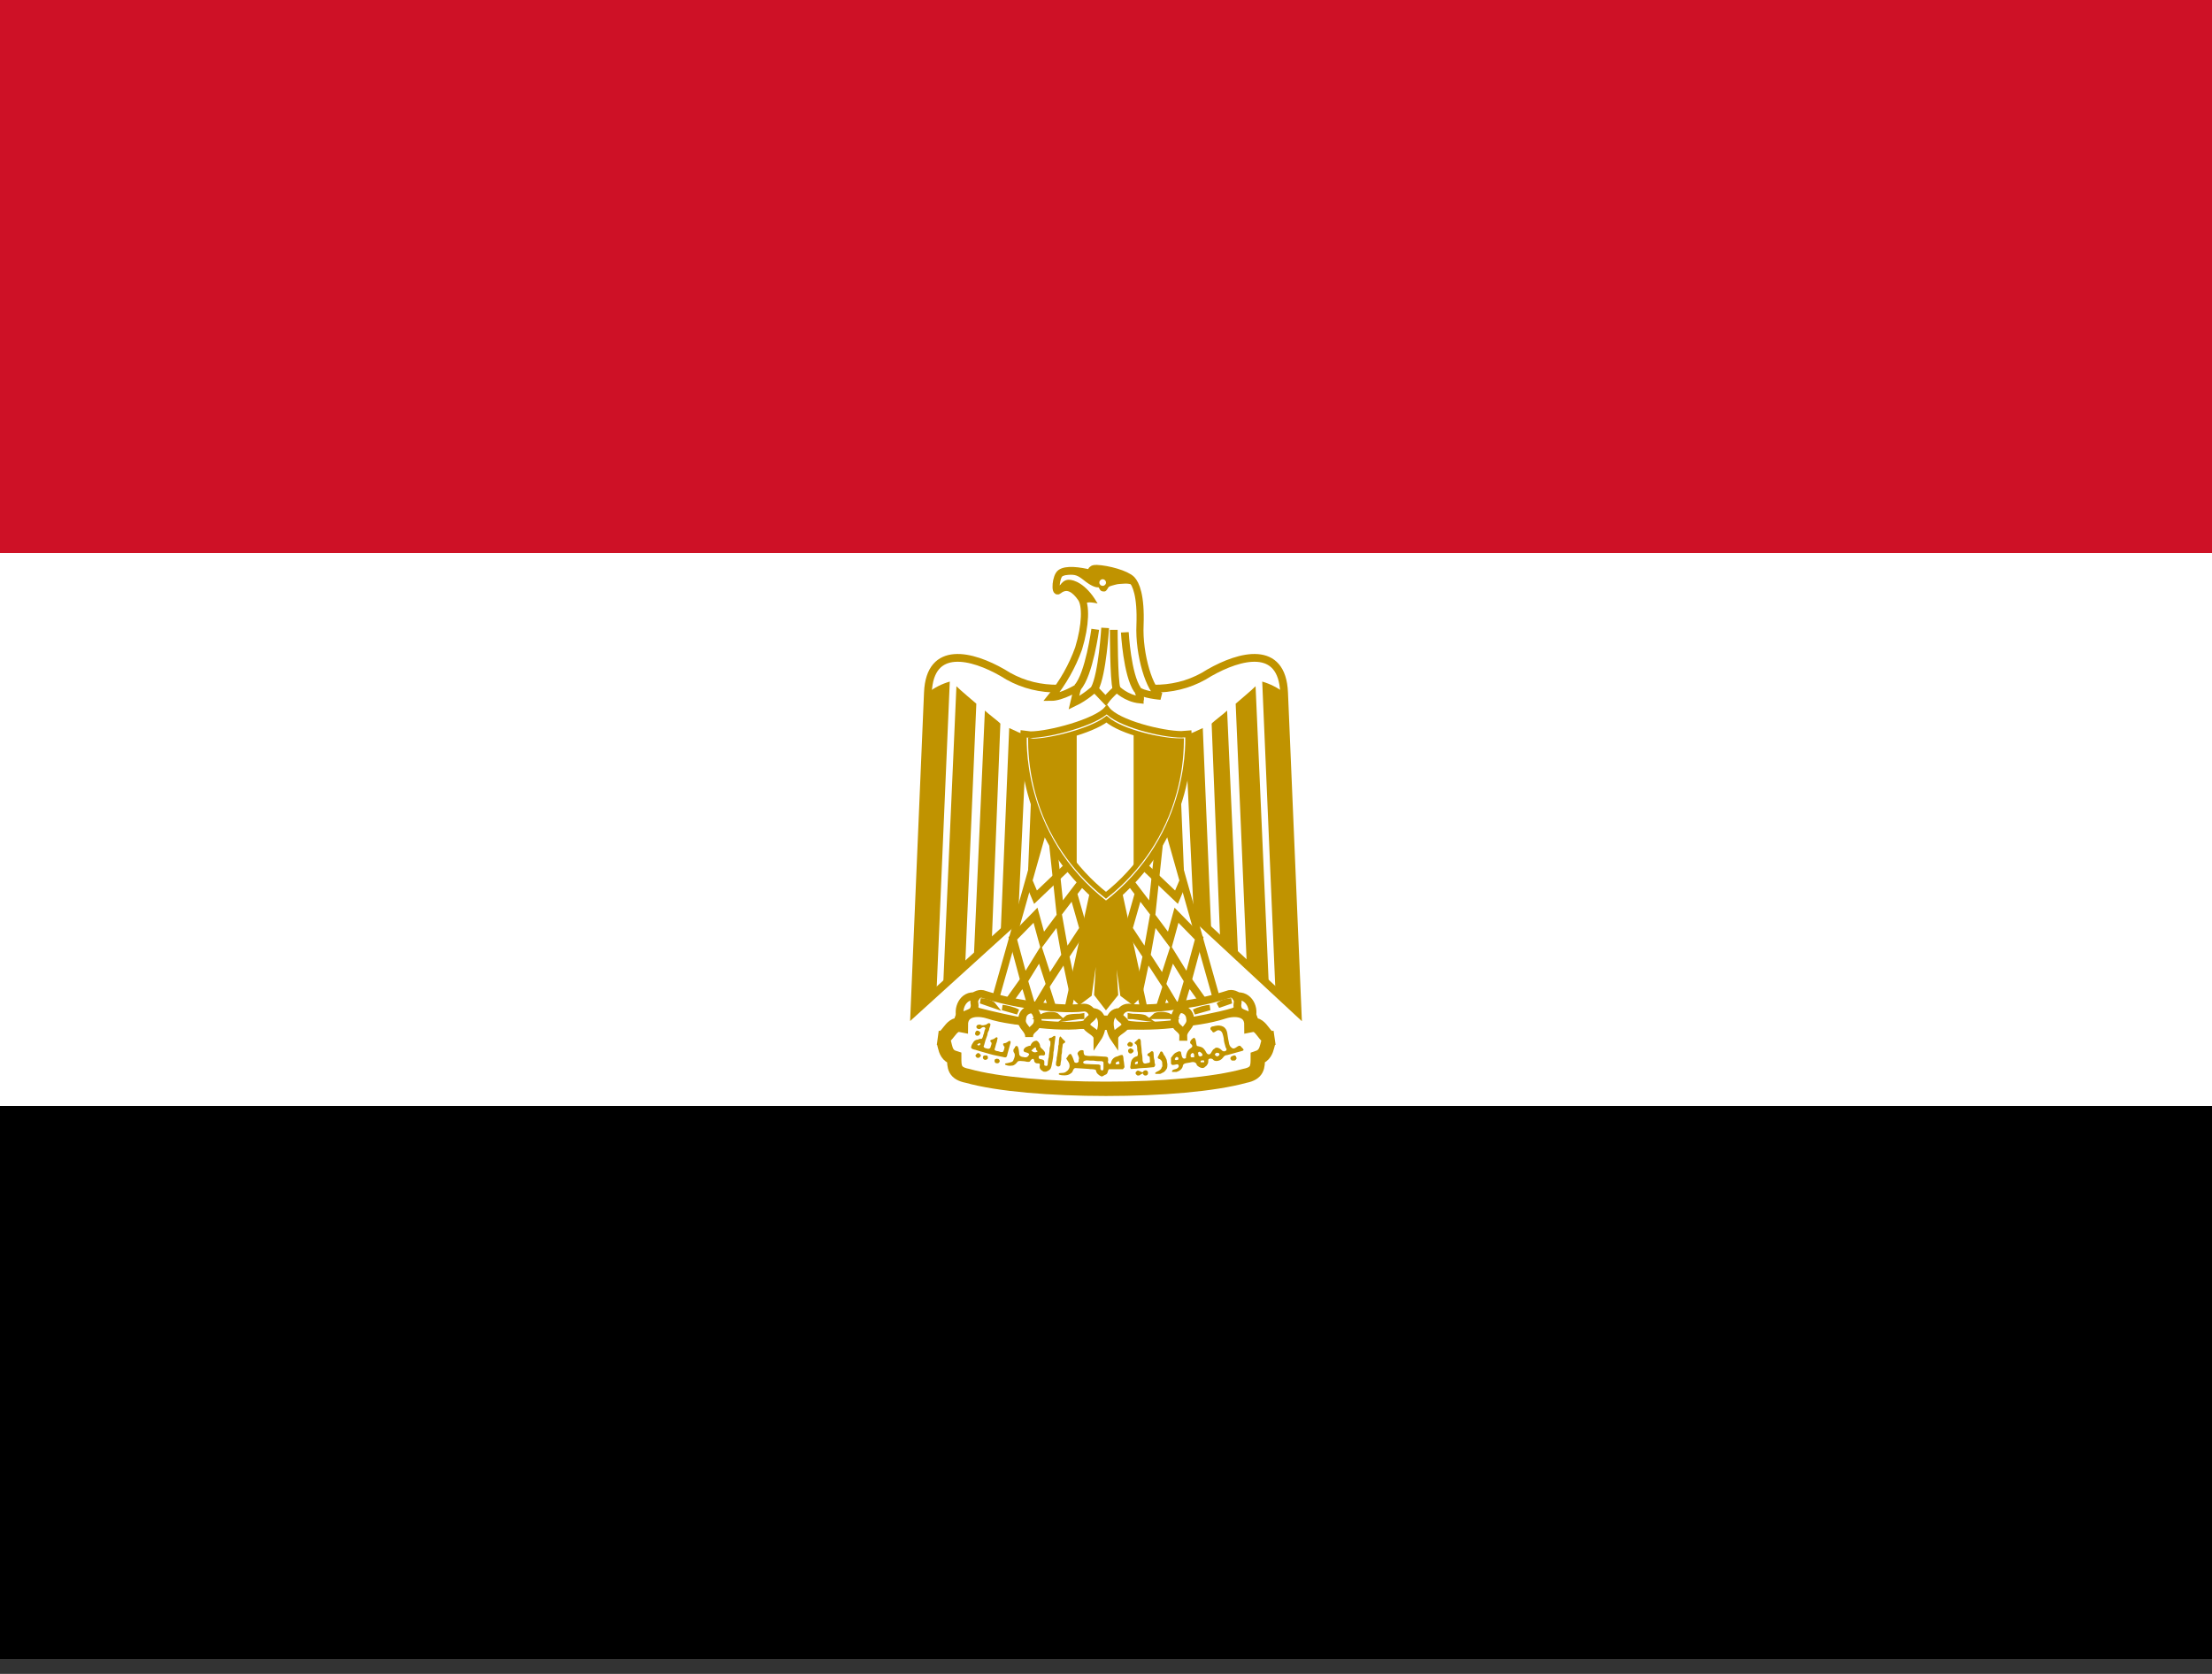 <svg xmlns="http://www.w3.org/2000/svg" width="37" height="28" viewBox="0 0 37 28" fill="none">
  <rect x="0" y="0" width="37" height="28" fill="#333333" stroke="none"/>
  <g clipPath="url(#clip0_411_4187)">
    <path d="M0 18.5H37V27.75H0V18.5Z" fill="black"/>
    <path d="M0 9.25H37V18.5H0V9.25Z" fill="white"/>
    <path d="M0 0H37V9.25H0V0Z" fill="#CE1126"/>
    <path d="M18.537 13.986L21.705 16.927L21.479 11.586C21.446 10.776 20.743 10.961 20.23 11.253C19.716 11.586 19.12 11.586 18.5 11.368C17.876 11.586 17.284 11.586 16.77 11.253C16.262 10.961 15.554 10.776 15.521 11.586L15.295 16.927L18.537 13.986Z" fill="white" stroke="#C09300" stroke-width="0.13" strokeLinejoin="round"/>
    <path d="M15.887 11.401L15.665 16.595L15.295 16.927L15.521 11.586C15.631 11.502 15.755 11.439 15.887 11.401ZM16.331 11.771L16.146 16.118L15.776 16.497L15.998 11.479C16.072 11.553 16.289 11.734 16.331 11.771ZM16.733 12.104L16.59 15.73L16.289 16.021L16.474 11.886C16.548 11.956 16.696 12.062 16.733 12.104ZM17.173 12.289L17.029 15.378L16.738 15.614L16.881 12.178C16.955 12.21 17.099 12.289 17.173 12.289ZM17.58 12.289L17.473 14.865L17.173 15.156L17.288 12.321C17.358 12.321 17.547 12.321 17.58 12.289Z" fill="#C09300"/>
    <path d="M21.113 11.401L21.335 16.595L21.705 16.927L21.479 11.586C21.369 11.502 21.245 11.439 21.113 11.401ZM20.669 11.771L20.854 16.118L21.224 16.497L21.002 11.479C20.928 11.553 20.711 11.734 20.669 11.771ZM20.267 12.104L20.41 15.73L20.711 16.021L20.526 11.886C20.452 11.956 20.304 12.062 20.267 12.104ZM19.827 12.289L19.971 15.378L20.262 15.614L20.119 12.178C20.045 12.21 19.901 12.289 19.827 12.289ZM19.42 12.289L19.527 14.865L19.827 15.156L19.712 12.321C19.642 12.321 19.453 12.321 19.42 12.289Z" fill="#C09300"/>
    <path d="M18.648 14.569L19.092 16.595L18.944 16.742L18.791 16.627L18.542 14.823L18.648 16.627L18.5 16.812L18.357 16.627L18.463 14.823L18.209 16.627L18.056 16.742L17.908 16.595L18.352 14.573H18.648V14.569Z" fill="#C09300" stroke="#C09300" stroke-width="0.11"/>
    <path d="M17.506 13.681L16.622 16.812L17.839 16.997L18.352 14.643L17.506 13.681Z" fill="white" stroke="#C09300" stroke-width="0.12" strokeLinejoin="round"/>
    <path d="M17.214 14.754L17.321 15.008L17.894 14.462" stroke="#C09300" stroke-width="0.13" strokeLinejoin="round"/>
    <path d="M17.612 14.106L17.732 15.23L18.098 14.749M17.95 14.934L18.148 15.628M18.227 15.373L17.825 15.984M17.95 16.595L17.82 15.984M17.82 15.984L17.709 15.364L17.436 15.73L17.321 15.309L16.941 15.697L17.131 16.4L17.399 15.966L17.543 16.41L17.82 15.984Z" stroke="#C09300" stroke-width="0.13" strokeLinejoin="round"/>
    <path d="M16.881 16.742L17.127 16.396L17.284 16.927L17.506 16.558L17.649 17.002" stroke="#C09300" stroke-width="0.13" strokeLinejoin="round"/>
    <path d="M19.494 13.681L20.378 16.812L19.161 16.997L18.648 14.643L19.494 13.681Z" fill="white" stroke="#C09300" stroke-width="0.12" strokeLinejoin="round"/>
    <path d="M19.786 14.754L19.679 15.008L19.106 14.462" stroke="#C09300" stroke-width="0.13" strokeLinejoin="round"/>
    <path d="M19.388 14.106L19.268 15.23L18.902 14.749M19.05 14.934L18.852 15.628M18.773 15.373L19.175 15.984M19.05 16.595L19.18 15.984M19.18 15.984L19.291 15.364L19.564 15.73L19.679 15.309L20.059 15.697L19.869 16.4L19.601 15.966L19.457 16.41L19.18 15.984Z" stroke="#C09300" stroke-width="0.13" strokeLinejoin="round"/>
    <path d="M20.119 16.742L19.873 16.396L19.716 16.927L19.494 16.558L19.351 17.002" stroke="#C09300" stroke-width="0.13" strokeLinejoin="round"/>
    <path d="M18.5 18.213C19.425 18.213 20.304 18.139 20.822 17.996C21.039 17.954 21.039 17.843 21.039 17.695C21.261 17.621 21.15 17.362 21.303 17.362C21.145 17.409 21.118 17.108 20.933 17.145C20.933 16.886 20.669 16.854 20.452 16.927C20.012 17.071 19.235 17.108 18.5 17.108C17.76 17.071 16.992 17.071 16.548 16.923C16.331 16.854 16.072 16.886 16.072 17.145C15.887 17.108 15.854 17.404 15.702 17.362C15.854 17.362 15.739 17.626 15.961 17.695C15.961 17.843 15.961 17.954 16.183 17.996C16.692 18.139 17.58 18.213 18.5 18.213Z" fill="white" stroke="#C09300" stroke-width="0.24" strokeLinecap="round" strokeLinejoin="round"/>
    <path d="M17.247 16.812C17.543 16.854 17.876 16.886 18.135 16.854C18.283 16.854 18.389 17.108 18.093 17.145C17.839 17.177 17.432 17.145 17.214 17.108C16.928 17.058 16.644 16.996 16.363 16.923C16.104 16.812 16.289 16.599 16.437 16.627C16.701 16.712 16.972 16.773 17.247 16.812ZM19.753 16.812C19.457 16.854 19.124 16.886 18.875 16.854C18.717 16.854 18.611 17.108 18.907 17.145C19.166 17.177 19.568 17.145 19.786 17.108C19.971 17.071 20.378 17.002 20.637 16.923C20.896 16.812 20.711 16.599 20.563 16.627C20.299 16.712 20.028 16.773 19.753 16.812Z" fill="white" stroke="#C09300" stroke-width="0.13" strokeLinecap="round" strokeLinejoin="round"/>
    <path d="M16.326 16.669C16.104 16.627 16.003 16.886 16.072 17.034C16.104 16.96 16.257 16.96 16.289 16.886C16.331 16.775 16.257 16.775 16.331 16.669H16.326ZM17.214 17.348C17.214 17.2 17.358 17.219 17.358 17.071C17.358 17.002 17.321 16.886 17.247 16.886C17.208 16.888 17.172 16.904 17.144 16.932C17.117 16.959 17.101 16.995 17.099 17.034C17.066 17.177 17.214 17.2 17.214 17.348ZM18.264 16.927C18.482 16.927 18.458 17.219 18.357 17.367C18.357 17.261 18.172 17.219 18.172 17.145C18.172 17.034 18.338 17.034 18.264 16.927ZM20.669 16.669C20.896 16.627 21.002 16.886 20.928 17.034C20.896 16.96 20.743 16.96 20.711 16.886C20.669 16.775 20.743 16.775 20.669 16.669ZM19.795 17.344C19.795 17.196 19.647 17.214 19.647 17.066C19.647 16.997 19.684 16.881 19.758 16.881C19.797 16.884 19.833 16.9 19.86 16.927C19.887 16.954 19.904 16.991 19.906 17.029C19.938 17.173 19.79 17.196 19.79 17.344H19.795ZM18.731 16.927C18.514 16.927 18.537 17.219 18.639 17.367C18.639 17.261 18.824 17.219 18.824 17.145C18.824 17.034 18.657 17.034 18.731 16.927Z" fill="white" stroke="#C09300" stroke-width="0.13" strokeLinecap="round" strokeLinejoin="round"/>
    <path d="M16.405 16.742C16.479 16.742 16.59 16.775 16.622 16.817L16.405 16.742ZM16.77 16.854C16.807 16.854 16.955 16.886 17.024 16.927L16.77 16.854ZM18.093 17.002C18.023 17.002 17.875 17.002 17.838 17.034L18.093 16.997V17.002ZM17.691 17.002C17.649 16.96 17.506 16.96 17.431 17.002H17.691ZM20.595 16.742C20.517 16.744 20.44 16.769 20.378 16.817L20.595 16.742ZM20.234 16.854C20.188 16.854 20.049 16.886 19.975 16.927L20.234 16.854ZM18.907 17.002C18.976 17.002 19.124 17.002 19.166 17.034L18.907 16.997V17.002ZM19.309 17.002C19.351 16.96 19.494 16.96 19.568 17.002H19.309Z" fill="white" stroke="#C09300" stroke-width="0.09" strokeLinecap="round" strokeLinejoin="round"/>
    <path d="M16.34 17.325C16.317 17.321 16.303 17.297 16.312 17.279C16.317 17.247 16.34 17.233 16.358 17.242C16.377 17.242 16.4 17.27 16.4 17.279L16.382 17.311L16.372 17.316C16.372 17.325 16.354 17.325 16.34 17.325ZM18.884 17.506C18.875 17.506 18.856 17.483 18.856 17.473C18.856 17.455 18.884 17.427 18.902 17.427L18.939 17.445C18.953 17.459 18.953 17.487 18.935 17.501C18.925 17.51 18.898 17.51 18.884 17.501V17.506ZM18.898 17.621C18.879 17.612 18.875 17.603 18.87 17.584C18.87 17.561 18.87 17.556 18.893 17.543L18.912 17.533L18.93 17.543C18.948 17.552 18.962 17.561 18.962 17.58C18.962 17.593 18.948 17.607 18.93 17.617C18.916 17.626 18.912 17.626 18.898 17.617V17.621Z" fill="#C09300"/>
    <path d="M16.548 17.113C16.53 17.113 16.506 17.131 16.493 17.14C16.465 17.145 16.428 17.163 16.4 17.14C16.372 17.136 16.335 17.14 16.331 17.177C16.335 17.21 16.377 17.224 16.405 17.205C16.423 17.182 16.474 17.163 16.483 17.205C16.46 17.242 16.465 17.284 16.446 17.316C16.446 17.339 16.433 17.358 16.423 17.376C16.4 17.376 16.377 17.376 16.358 17.39C16.344 17.39 16.33 17.393 16.317 17.4C16.304 17.406 16.293 17.416 16.285 17.427C16.266 17.455 16.247 17.483 16.243 17.52C16.247 17.547 16.289 17.556 16.317 17.561L16.409 17.589L16.557 17.631C16.631 17.654 16.705 17.663 16.779 17.681L16.802 17.686C16.835 17.695 16.849 17.663 16.849 17.64L16.895 17.473C16.904 17.45 16.918 17.404 16.877 17.413C16.853 17.427 16.83 17.45 16.802 17.45C16.761 17.45 16.784 17.496 16.802 17.51C16.802 17.538 16.793 17.57 16.779 17.593C16.752 17.607 16.724 17.593 16.696 17.584C16.673 17.584 16.617 17.57 16.641 17.538L16.664 17.455C16.678 17.427 16.678 17.395 16.687 17.362C16.668 17.33 16.641 17.376 16.617 17.381C16.599 17.39 16.544 17.395 16.571 17.427C16.599 17.445 16.581 17.478 16.571 17.506C16.571 17.538 16.534 17.552 16.506 17.538C16.479 17.538 16.437 17.515 16.46 17.487L16.483 17.404L16.516 17.311C16.516 17.279 16.53 17.256 16.544 17.228C16.544 17.196 16.567 17.168 16.567 17.136C16.567 17.122 16.557 17.117 16.548 17.117V17.113ZM16.377 17.45C16.379 17.449 16.381 17.448 16.384 17.448C16.386 17.448 16.389 17.449 16.391 17.45C16.4 17.459 16.4 17.469 16.391 17.478L16.377 17.487C16.354 17.487 16.349 17.483 16.349 17.473C16.349 17.469 16.349 17.464 16.363 17.459C16.369 17.455 16.375 17.452 16.382 17.45H16.377ZM16.331 17.681C16.308 17.663 16.312 17.649 16.345 17.621C16.363 17.612 16.368 17.612 16.386 17.626C16.414 17.649 16.414 17.663 16.386 17.686C16.377 17.695 16.372 17.695 16.363 17.695C16.349 17.695 16.345 17.695 16.331 17.686V17.681ZM16.47 17.728C16.459 17.724 16.451 17.717 16.445 17.708C16.44 17.698 16.439 17.687 16.442 17.677C16.451 17.658 16.456 17.654 16.483 17.654C16.516 17.654 16.52 17.658 16.525 17.686C16.525 17.704 16.525 17.709 16.511 17.718C16.506 17.723 16.5 17.725 16.494 17.727C16.487 17.729 16.481 17.729 16.474 17.728H16.47ZM20.595 17.728C20.586 17.723 20.581 17.718 20.581 17.704C20.581 17.686 20.59 17.672 20.618 17.663C20.646 17.649 20.664 17.649 20.674 17.672C20.688 17.7 20.688 17.709 20.669 17.728C20.66 17.741 20.655 17.741 20.632 17.741C20.609 17.741 20.604 17.741 20.595 17.732V17.728ZM16.664 17.783C16.645 17.783 16.636 17.765 16.636 17.746C16.636 17.732 16.636 17.728 16.645 17.718L16.673 17.709L16.701 17.714C16.724 17.732 16.729 17.751 16.715 17.769C16.701 17.788 16.687 17.788 16.659 17.783H16.664ZM17.672 17.829L17.663 17.816C17.663 17.788 17.663 17.765 17.672 17.737C17.677 17.714 17.672 17.691 17.681 17.668L17.7 17.538C17.7 17.515 17.7 17.492 17.709 17.473C17.714 17.436 17.709 17.404 17.718 17.372C17.718 17.358 17.732 17.325 17.746 17.344C17.765 17.372 17.788 17.39 17.811 17.413C17.829 17.427 17.811 17.445 17.797 17.45C17.778 17.455 17.774 17.478 17.774 17.496L17.765 17.552C17.765 17.584 17.765 17.612 17.755 17.644L17.751 17.728L17.741 17.783C17.741 17.802 17.741 17.825 17.723 17.834C17.709 17.843 17.686 17.843 17.677 17.829H17.672ZM19.046 17.376L18.985 17.432C18.958 17.455 19.009 17.464 19.013 17.483C19.023 17.51 19.023 17.538 19.023 17.566C19.032 17.593 19.036 17.617 19.032 17.644C19.032 17.677 18.995 17.668 18.976 17.686C18.953 17.695 18.944 17.718 18.93 17.732C18.919 17.756 18.913 17.781 18.912 17.806C18.912 17.829 18.898 17.852 18.912 17.871L18.916 17.88H18.939L19.009 17.876C19.064 17.866 19.124 17.866 19.18 17.862L19.282 17.852C19.309 17.857 19.323 17.829 19.323 17.806C19.305 17.774 19.319 17.741 19.305 17.714C19.295 17.677 19.3 17.644 19.295 17.612C19.295 17.584 19.263 17.575 19.249 17.593C19.231 17.612 19.203 17.617 19.194 17.635C19.18 17.663 19.221 17.663 19.231 17.681L19.235 17.751C19.24 17.779 19.212 17.779 19.189 17.783C19.166 17.792 19.134 17.797 19.12 17.769C19.11 17.746 19.11 17.723 19.11 17.7C19.11 17.654 19.096 17.617 19.096 17.575C19.096 17.529 19.083 17.478 19.083 17.427C19.083 17.404 19.078 17.372 19.046 17.376ZM19.018 17.755H19.032V17.792L19.018 17.797C19.012 17.799 19.006 17.8 18.999 17.802C18.996 17.802 18.993 17.802 18.99 17.802C18.981 17.792 18.981 17.779 18.995 17.765L19.018 17.755ZM17.63 17.33C17.616 17.33 17.593 17.362 17.575 17.358C17.533 17.362 17.538 17.404 17.57 17.418V17.455C17.575 17.492 17.552 17.524 17.556 17.561C17.556 17.598 17.543 17.64 17.543 17.681C17.529 17.723 17.529 17.765 17.524 17.806C17.519 17.843 17.492 17.829 17.468 17.82V17.774C17.473 17.732 17.445 17.723 17.413 17.718C17.381 17.718 17.367 17.695 17.376 17.668C17.39 17.649 17.422 17.654 17.445 17.654C17.492 17.663 17.487 17.603 17.464 17.58C17.445 17.552 17.408 17.533 17.399 17.506C17.399 17.469 17.376 17.427 17.344 17.409C17.293 17.404 17.251 17.445 17.237 17.492C17.214 17.492 17.191 17.501 17.172 17.51C17.14 17.52 17.094 17.575 17.14 17.598C17.163 17.603 17.242 17.621 17.205 17.654C17.186 17.691 17.149 17.691 17.117 17.681C17.085 17.681 17.048 17.663 17.048 17.626C17.043 17.589 17.043 17.552 17.029 17.52C17.02 17.483 16.978 17.492 16.974 17.529C16.941 17.552 16.946 17.593 16.969 17.621C16.983 17.654 16.969 17.695 16.955 17.723C16.946 17.769 16.9 17.769 16.867 17.779C16.853 17.788 16.793 17.779 16.816 17.811C16.851 17.827 16.89 17.832 16.927 17.825C16.964 17.825 16.997 17.792 17.02 17.76C17.043 17.737 17.085 17.751 17.122 17.751C17.154 17.751 17.191 17.774 17.228 17.755C17.237 17.732 17.284 17.686 17.297 17.732C17.297 17.774 17.33 17.792 17.367 17.788C17.408 17.788 17.39 17.816 17.39 17.843C17.39 17.885 17.422 17.908 17.459 17.927H17.496C17.529 17.913 17.566 17.899 17.579 17.862C17.593 17.829 17.593 17.792 17.603 17.76C17.612 17.709 17.621 17.654 17.621 17.603C17.635 17.556 17.63 17.506 17.64 17.455L17.654 17.348C17.654 17.325 17.644 17.325 17.63 17.33ZM17.32 17.52C17.325 17.52 17.33 17.529 17.33 17.543C17.33 17.561 17.339 17.575 17.353 17.58V17.593L17.316 17.603C17.293 17.603 17.274 17.593 17.26 17.58L17.251 17.57L17.265 17.561L17.288 17.538C17.302 17.524 17.311 17.52 17.32 17.52ZM20.373 17.154C20.346 17.156 20.32 17.161 20.294 17.168C20.248 17.168 20.225 17.214 20.271 17.242C20.299 17.311 20.341 17.224 20.387 17.233C20.452 17.242 20.456 17.316 20.47 17.372C20.47 17.422 20.489 17.473 20.503 17.524C20.549 17.575 20.47 17.607 20.438 17.57C20.41 17.538 20.345 17.501 20.313 17.543C20.271 17.561 20.267 17.617 20.234 17.635C20.179 17.649 20.174 17.58 20.142 17.552C20.114 17.51 20.063 17.506 20.021 17.496C20.003 17.455 20.012 17.385 19.975 17.358C19.938 17.372 19.873 17.436 19.929 17.469C19.975 17.515 19.906 17.533 19.883 17.561C19.846 17.603 19.837 17.654 19.837 17.7C19.776 17.732 19.767 17.663 19.758 17.621C19.758 17.57 19.712 17.584 19.679 17.603C19.633 17.621 19.614 17.663 19.587 17.695V17.788C19.596 17.829 19.642 17.811 19.67 17.806C19.716 17.788 19.735 17.839 19.698 17.866C19.67 17.894 19.596 17.88 19.605 17.931H19.679C19.726 17.917 19.781 17.88 19.786 17.825C19.795 17.779 19.864 17.783 19.901 17.774C19.948 17.76 20.008 17.755 20.021 17.82C20.054 17.852 20.123 17.89 20.16 17.843C20.178 17.832 20.192 17.816 20.201 17.797C20.21 17.779 20.213 17.758 20.211 17.737C20.206 17.7 20.271 17.7 20.29 17.723C20.313 17.76 20.387 17.751 20.424 17.723C20.461 17.7 20.47 17.649 20.526 17.649L20.775 17.58C20.84 17.566 20.766 17.524 20.748 17.496C20.701 17.473 20.655 17.575 20.6 17.524C20.553 17.492 20.558 17.432 20.544 17.381C20.53 17.316 20.535 17.242 20.489 17.196C20.461 17.163 20.415 17.154 20.373 17.154ZM20.058 17.593C20.063 17.593 20.072 17.593 20.082 17.603C20.1 17.612 20.114 17.631 20.114 17.649C20.114 17.658 20.114 17.658 20.1 17.663L20.077 17.672C20.068 17.672 20.045 17.658 20.045 17.649V17.631C20.035 17.612 20.035 17.612 20.045 17.603L20.058 17.593ZM20.359 17.612C20.378 17.612 20.387 17.612 20.396 17.626C20.401 17.644 20.396 17.654 20.378 17.663L20.355 17.672L20.336 17.658C20.327 17.654 20.322 17.649 20.322 17.64C20.322 17.626 20.341 17.612 20.359 17.607V17.612ZM19.943 17.612C19.952 17.612 19.957 17.612 19.961 17.621C19.971 17.631 19.975 17.635 19.975 17.649V17.677C19.975 17.691 19.975 17.686 19.948 17.686C19.92 17.686 19.915 17.686 19.915 17.658C19.915 17.64 19.915 17.635 19.929 17.626C19.934 17.617 19.943 17.617 19.948 17.617L19.943 17.612ZM19.693 17.681C19.698 17.683 19.701 17.685 19.705 17.688C19.708 17.692 19.71 17.695 19.712 17.7C19.712 17.714 19.712 17.723 19.702 17.728C19.689 17.732 19.665 17.737 19.656 17.728C19.656 17.726 19.656 17.724 19.656 17.723C19.647 17.718 19.647 17.714 19.656 17.709V17.704L19.665 17.691C19.668 17.686 19.673 17.683 19.678 17.681C19.683 17.679 19.688 17.68 19.693 17.681ZM20.119 17.737L20.142 17.741V17.769H20.086L20.082 17.76C20.082 17.751 20.082 17.746 20.091 17.741L20.119 17.737ZM19.328 17.959C19.323 17.959 19.314 17.954 19.323 17.95C19.328 17.936 19.346 17.931 19.36 17.922C19.385 17.912 19.408 17.896 19.425 17.876C19.425 17.857 19.443 17.848 19.443 17.829L19.439 17.765C19.433 17.745 19.419 17.729 19.402 17.718C19.388 17.714 19.369 17.709 19.365 17.691C19.365 17.677 19.379 17.663 19.383 17.649L19.411 17.593C19.425 17.58 19.443 17.593 19.448 17.603L19.471 17.649C19.485 17.663 19.494 17.677 19.499 17.695C19.508 17.714 19.517 17.728 19.517 17.741L19.527 17.802C19.527 17.825 19.527 17.852 19.517 17.876L19.49 17.913C19.476 17.927 19.462 17.94 19.443 17.945C19.43 17.95 19.42 17.963 19.402 17.963H19.332L19.328 17.959ZM19.009 17.977C18.999 17.968 18.995 17.963 18.995 17.95C18.995 17.936 18.995 17.936 19.009 17.922C19.027 17.903 19.036 17.903 19.073 17.922C19.106 17.94 19.12 17.94 19.12 17.927C19.124 17.917 19.143 17.903 19.166 17.903C19.174 17.904 19.183 17.907 19.189 17.913C19.198 17.922 19.203 17.927 19.203 17.945C19.203 17.968 19.203 17.968 19.189 17.982C19.175 17.991 19.175 17.991 19.157 17.991C19.148 17.991 19.14 17.988 19.134 17.983C19.127 17.978 19.122 17.971 19.12 17.963C19.12 17.954 19.12 17.95 19.11 17.959L19.101 17.963C19.092 17.963 19.073 17.977 19.064 17.987L19.041 17.991C19.023 17.991 19.023 17.991 19.009 17.977ZM18.093 17.566C18.061 17.566 18.028 17.593 18.023 17.626C18.033 17.658 18.061 17.695 18.042 17.728C18.056 17.774 18.005 17.792 17.973 17.769C17.954 17.723 17.945 17.677 17.913 17.631C17.875 17.621 17.862 17.681 17.834 17.704C17.848 17.737 17.885 17.769 17.889 17.811C17.899 17.857 17.871 17.903 17.838 17.922C17.806 17.954 17.76 17.945 17.723 17.95C17.677 17.977 17.755 17.987 17.778 17.987C17.825 17.991 17.875 17.987 17.917 17.95C17.95 17.936 17.945 17.871 17.986 17.866L18.209 17.88C18.245 17.89 18.306 17.876 18.333 17.903C18.333 17.95 18.38 17.987 18.421 18.005C18.444 18.014 18.468 17.982 18.491 17.977C18.537 17.963 18.523 17.908 18.551 17.885H18.782C18.791 17.885 18.796 17.862 18.81 17.852L18.8 17.765C18.787 17.728 18.8 17.681 18.777 17.649C18.736 17.64 18.703 17.672 18.666 17.677C18.62 17.695 18.588 17.737 18.583 17.783C18.56 17.825 18.518 17.774 18.537 17.737L18.532 17.691C18.509 17.668 18.468 17.677 18.435 17.672L18.296 17.663C18.25 17.663 18.209 17.668 18.172 17.658C18.125 17.658 18.125 17.612 18.125 17.575C18.116 17.568 18.105 17.565 18.093 17.566ZM18.185 17.737L18.232 17.741H18.292C18.338 17.751 18.384 17.751 18.43 17.751C18.44 17.751 18.449 17.76 18.458 17.769V17.862C18.458 17.876 18.458 17.894 18.449 17.899C18.447 17.902 18.444 17.906 18.44 17.908C18.433 17.907 18.427 17.904 18.421 17.9C18.415 17.896 18.411 17.891 18.407 17.885V17.82C18.398 17.812 18.387 17.808 18.375 17.806L18.255 17.802L18.162 17.797C18.148 17.792 18.13 17.797 18.121 17.779C18.111 17.769 18.125 17.751 18.139 17.746C18.154 17.74 18.169 17.736 18.185 17.737ZM18.708 17.751C18.713 17.751 18.717 17.751 18.717 17.765L18.727 17.788C18.727 17.792 18.727 17.797 18.717 17.797C18.694 17.806 18.671 17.806 18.662 17.797C18.662 17.792 18.662 17.774 18.671 17.769L18.708 17.751Z" fill="#C09300"/>
    <path d="M18.5 15.133C20.008 13.977 19.878 12.275 19.878 12.275L19.763 12.284C19.443 12.284 18.69 12.099 18.514 11.872C18.329 12.081 17.552 12.289 17.237 12.289L17.122 12.275C17.122 12.275 16.988 13.972 18.5 15.133Z" fill="white" stroke="#C09300" stroke-width="0.11"/>
    <path d="M19.758 12.395H19.721C19.434 12.395 18.768 12.252 18.509 12.03C18.241 12.233 17.561 12.4 17.279 12.4C17.267 12.399 17.254 12.398 17.242 12.395C17.244 12.687 17.285 12.978 17.362 13.26C17.548 13.939 17.947 14.54 18.5 14.976C19.054 14.539 19.453 13.936 19.638 13.255C19.715 12.975 19.755 12.686 19.758 12.395Z" fill="white" stroke="#C09300" stroke-width="0.09"/>
    <path d="M18.01 12.256C17.761 12.337 17.503 12.384 17.242 12.395L17.247 12.585C17.262 12.812 17.301 13.036 17.362 13.255C17.486 13.71 17.707 14.133 18.01 14.495V12.256ZM18.962 12.256V14.532C19.279 14.162 19.51 13.726 19.638 13.255C19.699 13.036 19.738 12.812 19.753 12.585L19.758 12.4H19.721C19.545 12.4 19.24 12.344 18.962 12.252V12.256Z" fill="#C09300"/>
    <path d="M19.069 11.701C19.101 11.706 19.027 11.539 19.027 11.539C19.11 11.623 19.416 11.646 19.416 11.646C19.231 11.562 19.046 10.947 19.069 10.453C19.087 9.962 19 9.768 18.93 9.694C18.838 9.601 18.537 9.518 18.343 9.509C18.227 9.504 18.25 9.592 18.25 9.592C18.042 9.541 17.834 9.518 17.741 9.583C17.658 9.639 17.64 9.93 17.704 9.879C17.857 9.754 17.991 9.87 18.084 10.004C18.167 10.12 18.162 10.453 18.042 10.846C17.936 11.143 17.779 11.42 17.58 11.664C17.765 11.664 18.024 11.502 18.024 11.502L17.963 11.757C18.158 11.664 18.31 11.521 18.31 11.521L18.495 11.715C18.555 11.632 18.68 11.521 18.68 11.521C18.68 11.521 18.833 11.683 19.069 11.706V11.701Z" fill="white" stroke="#C09300" stroke-width="0.12"/>
    <path d="M18.32 10.527C18.32 10.527 18.218 11.285 18.024 11.498M18.486 10.503C18.486 10.503 18.44 11.276 18.31 11.521M18.63 10.536C18.63 10.536 18.63 11.377 18.676 11.521M18.815 10.577C18.815 10.577 18.852 11.285 19.027 11.539" stroke="#C09300" stroke-width="0.13"/>
    <path d="M18.13 10.156C18.126 10.103 18.11 10.051 18.084 10.004C17.991 9.865 17.857 9.754 17.704 9.879C17.704 9.879 17.755 9.717 17.871 9.713C17.954 9.708 18.153 9.777 18.329 10.073C18.329 10.073 18.199 10.046 18.167 10.073C18.111 10.12 18.134 10.156 18.134 10.156H18.13Z" fill="#C09300" stroke="#C09300" stroke-width="0.03"/>
    <path d="M17.686 9.68C17.7 9.634 17.718 9.597 17.746 9.583C17.839 9.518 18.042 9.537 18.25 9.592C18.25 9.592 18.232 9.504 18.343 9.509C18.537 9.518 18.833 9.601 18.925 9.694C18.955 9.727 18.979 9.764 18.995 9.805C18.949 9.74 18.819 9.745 18.787 9.749C18.741 9.754 18.708 9.749 18.643 9.768C18.611 9.777 18.565 9.787 18.537 9.805C18.518 9.823 18.5 9.879 18.472 9.879C18.426 9.879 18.426 9.87 18.412 9.856C18.398 9.833 18.389 9.805 18.37 9.81C18.324 9.814 18.241 9.777 18.139 9.694C18.033 9.611 17.991 9.592 17.862 9.601C17.723 9.611 17.686 9.689 17.686 9.689V9.68Z" fill="#C09300" stroke="#C09300" stroke-width="0.03"/>
    <path d="M18.444 9.8C18.475 9.8 18.5 9.776 18.5 9.745C18.5 9.714 18.475 9.689 18.444 9.689C18.414 9.689 18.389 9.714 18.389 9.745C18.389 9.776 18.414 9.8 18.444 9.8Z" fill="white"/>
  </g>
  <defs>
    <clipPath id="clip0_411_4187">
      <rect width="37" height="27.75" fill="white"/>
    </clipPath>
  </defs>
</svg>